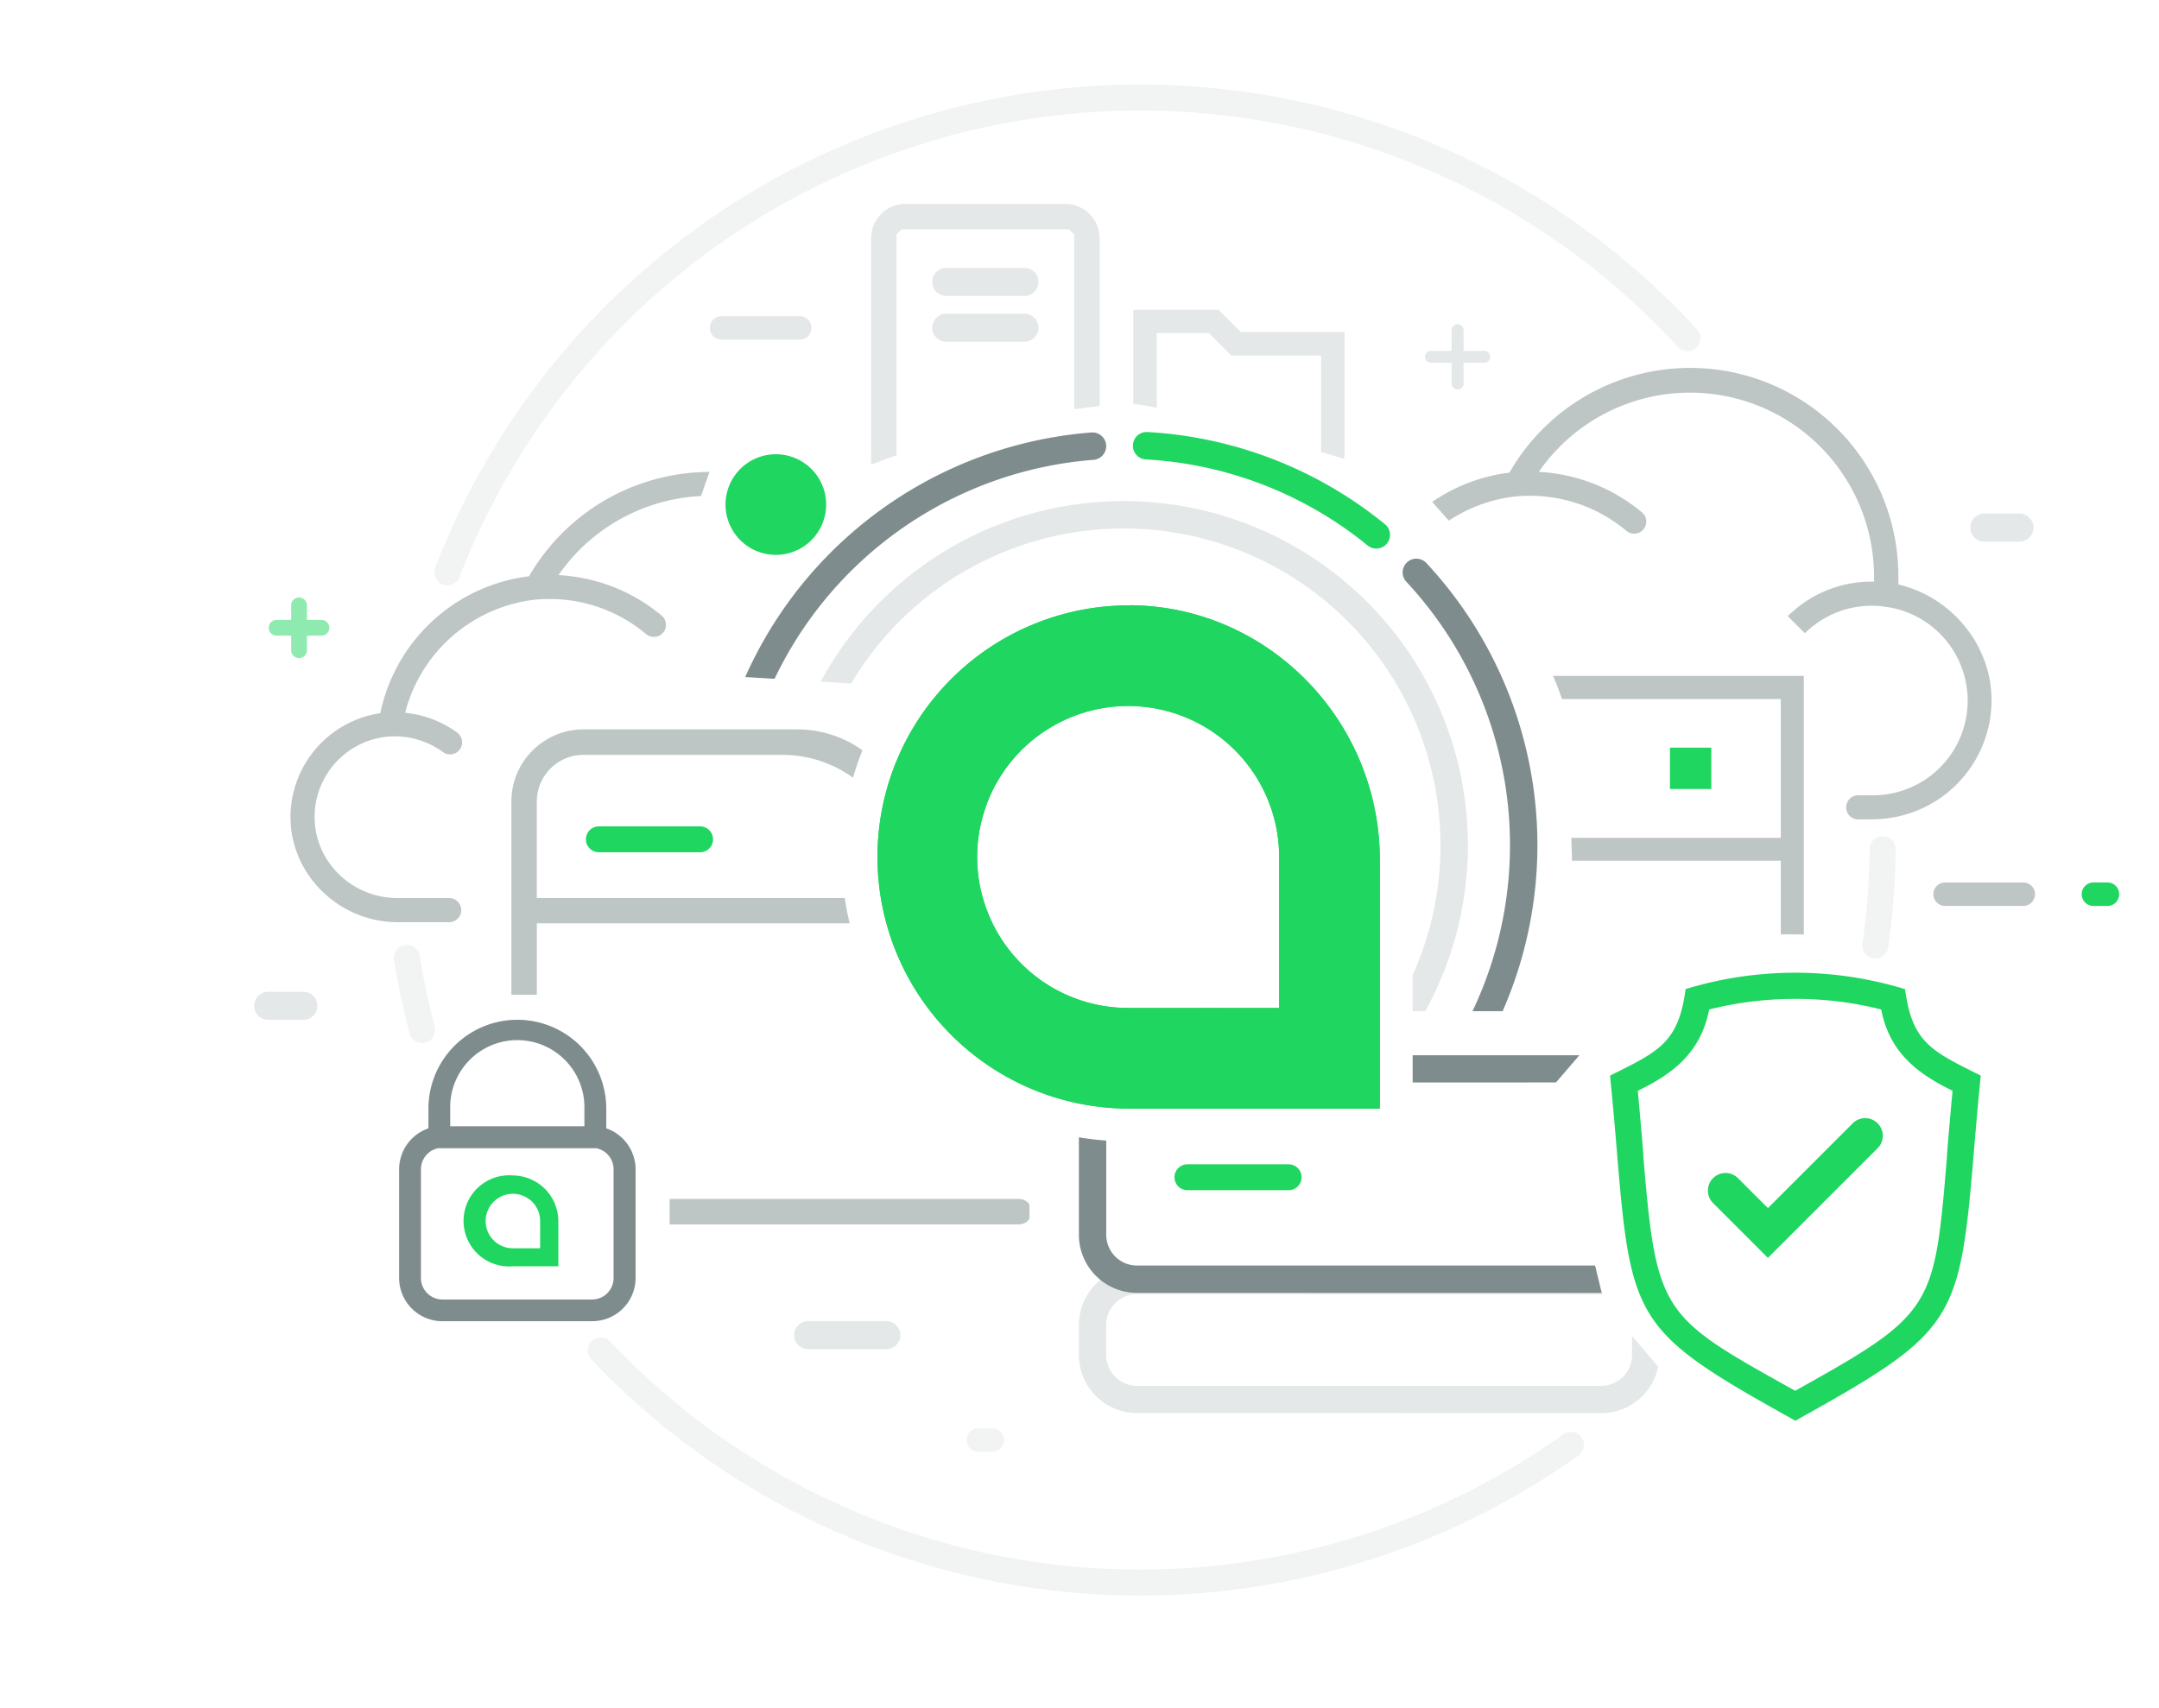 <svg xmlns="http://www.w3.org/2000/svg" viewBox="0 0 615.67 487.18"><defs><style>.cls-1{fill:#fff;}.cls-2,.cls-3,.cls-6{fill:#7f8c8d;}.cls-2,.cls-5,.cls-8{opacity:0.2;}.cls-12,.cls-3{opacity:0.5;}.cls-12,.cls-4{fill:#1ED660;}.cls-13,.cls-7{opacity:0.1;}.cls-10,.cls-11,.cls-13,.cls-8,.cls-9{fill:none;stroke-miterlimit:10;}.cls-10,.cls-13,.cls-8{stroke:#7f8c8d;}.cls-10,.cls-8,.cls-9{stroke-width:7.82px;}.cls-11,.cls-9{stroke:#1ED660;}.cls-10,.cls-11,.cls-13,.cls-9{stroke-linecap:round;}.cls-11{stroke-width:7.39px;}.cls-13{stroke-width:7.44px;}</style></defs><title>Page1_MAIN_04</title><g id="Layer_2" data-name="Layer 2"><rect class="cls-1" width="615.67" height="487.18"/></g><g id="Layer_9" data-name="Layer 9"><path class="cls-2" d="M7184.18,7044.59v13.26a7.81,7.81,0,0,0,7.8,7.8h44.66a7.81,7.81,0,0,0,7.8-7.8v-34.61h-29.56l-6.4-6.4h-24.29v27.75Zm53.56,13.26a1.1,1.1,0,0,1-1.1,1.1H7192a1.1,1.1,0,0,1-1.1-1.1v-34.32h14.83l6.4,6.4h25.64Z" transform="translate(-6861.03 -6928.53)"/><path class="cls-2" d="M7174.61,7052.35v-55.86a9.81,9.81,0,0,0-2.87-6.93h0a9.81,9.81,0,0,0-6.93-2.87h-45.58a9.81,9.81,0,0,0-6.93,2.87h0a9.81,9.81,0,0,0-2.87,6.93v70.9m7.24-3.52v-68.45l1.5-1.5h47.71l1.5,1.5v57.43" transform="translate(-6861.03 -6928.53)"/><path class="cls-1" d="M7104.24,7063.1s26-10.46,43.07-14.47c8.51-2,22.08-3.76,33.51-5s82.7,21.8,82.7,21.8l-3.08,26.35-152.21,6.17Z" transform="translate(-6861.03 -6928.53)"/><path class="cls-1" d="M7181.44,7075.33" transform="translate(-6861.03 -6928.53)"/><path class="cls-2" d="M7276.68,7039.63a1.7,1.7,0,0,1-1.7-1.7V7032h-5.9a1.7,1.7,0,1,1,0-3.4h5.9v-5.9a1.7,1.7,0,1,1,3.4,0v5.9h5.9a1.7,1.7,0,1,1,0,3.4h-5.9v5.9A1.7,1.7,0,0,1,7276.68,7039.63Z" transform="translate(-6861.03 -6928.53)"/><path class="cls-3" d="M7390.94,7162.23a3.44,3.44,0,1,1,0-6.89h3.55a27,27,0,0,0,3.78-53.81l-1.54-.19-.36,0c-.68,0-1.17-.05-1.65-.05a26.88,26.88,0,0,0-17.51,6.48l-1.53,1.32-4.87-4.87,1.75-1.54a33.72,33.72,0,0,1,22.13-8.27h.75s0-1.09,0-1.41a52.47,52.47,0,0,0-95.53-30l-.09.12h.15a49.85,49.85,0,0,1,29.26,11.51,3.44,3.44,0,0,1-2.2,6.1,3.42,3.42,0,0,1-2.2-.8,42.68,42.68,0,0,0-27.48-10c-1,0-2.07,0-3.11.11l-.34,0a43.28,43.28,0,0,0-37.77,32.26l0,.09h.09a30.18,30.18,0,0,1,14.74,5.64,3.44,3.44,0,0,1-4.07,5.55,23.29,23.29,0,0,0-13.67-4.48h-.56l-.53,0a23,23,0,0,0-21.83,23.25c.12,12.61,10.72,22.86,23.63,22.86h14.73a3.44,3.44,0,1,1,0,6.89H7254c-16.37,0-30.07-13.05-30.55-29.1a30,30,0,0,1,25.53-30.5h.06v-.06a49.44,49.44,0,0,1,42.42-39.11h0l0,0A59.38,59.38,0,0,1,7402.37,7093c0,.7,0,1.42,0,2.14v.07c15.51,3.7,26.65,17.59,26.58,33.24a34,34,0,0,1-33.9,33.74Z" transform="translate(-6861.03 -6928.53)"/><path class="cls-3" d="M7222.27,7258V7121.29h153.14V7258Zm6.58-6.58h140V7174h-140Zm0-83.93h140v-39.59h-140Z" transform="translate(-6861.03 -6928.53)"/><rect class="cls-4" x="476.21" y="213.23" width="11.79" height="11.79"/><path class="cls-1" d="M7263.53,7065.42s47.42,47.39,45.47,78.81c-1,16,2.46,72.69,2.46,72.69l-95.67,7.83s3.61-57.78-3.69-76.75-10.54-40-10.54-40Z" transform="translate(-6861.03 -6928.53)"/><path class="cls-3" d="M7415.7,7186.9a3.34,3.34,0,0,1,0-6.69H7438a3.34,3.34,0,0,1,0,6.69Z" transform="translate(-6861.03 -6928.53)"/><g class="cls-5"><path class="cls-6" d="M7436.9,7083h-10a4,4,0,1,1,0-8h10a4,4,0,0,1,0,8Z" transform="translate(-6861.03 -6928.53)"/></g><path class="cls-4" d="M7458,7186.9a3.34,3.34,0,0,1,0-6.69h4a3.34,3.34,0,1,1,0,6.69Z" transform="translate(-6861.03 -6928.53)"/><g class="cls-7"><path class="cls-6" d="M7140,7342.57a3.34,3.34,0,0,1,0-6.69h4a3.34,3.34,0,1,1,0,6.69Z" transform="translate(-6861.03 -6928.53)"/></g><path class="cls-2" d="M7089.09,7018.7a3.34,3.34,0,0,1,0,6.69H7066.8a3.34,3.34,0,0,1,0-6.69Z" transform="translate(-6861.03 -6928.53)"/><circle class="cls-8" cx="320.41" cy="241.08" r="94.28"/><path class="cls-9" d="M7188,7055.65a113.61,113.61,0,0,1,65.5,25.42" transform="translate(-6861.03 -6928.53)"/><path class="cls-10" d="M7264.92,7091.77a114.13,114.13,0,1,1-92.35-36" transform="translate(-6861.03 -6928.53)"/><polygon class="cls-1" points="355.29 396.48 115.24 396.48 115.24 184.28 189.18 191.67 269.77 196.6 355.29 184.28 355.29 396.48"/><path class="cls-3" d="M7027.42,7277.74a20.58,20.58,0,0,1-20.56-20.56V7157.11a20.58,20.58,0,0,1,20.56-20.56h61a32,32,0,0,1,23.44,10.26,34.6,34.6,0,0,0,25.35,11.1h51.8a20.58,20.58,0,0,1,20.56,20.56v36a3.58,3.58,0,0,1-3.58,3.58h-.14a3.59,3.59,0,0,1-3.53-3.58v-22.61H7014.12v65.3a13.32,13.32,0,0,0,13.31,13.31h124.35a3.63,3.63,0,0,1,0,7.25Zm0-133.93a13.32,13.32,0,0,0-13.31,13.31v27.51h188.25v-6.14a13.32,13.32,0,0,0-13.31-13.31h-56.11a32,32,0,0,1-23.44-10.26,34.6,34.6,0,0,0-25.35-11.1Z" transform="translate(-6861.03 -6928.53)"/><line class="cls-11" x1="170.77" y1="239.37" x2="199.64" y2="239.37"/><rect class="cls-1" x="293.56" y="288.39" width="193.67" height="97.33"/><path class="cls-2" d="M7185.25,7331.53a16.58,16.58,0,0,1-16.56-16.56v-8.61a16.5,16.5,0,0,1,4.25-11,17.17,17.17,0,0,1,12.31-5.52h132.42c8.09,0,12,5.11,12.15,5.33l.1.13a16.64,16.64,0,0,1,4.3,11.1V7315a16.58,16.58,0,0,1-16.56,16.56Zm0-33.93a8.77,8.77,0,0,0-8.76,8.76V7315a8.77,8.77,0,0,0,8.76,8.76h132.42a8.77,8.77,0,0,0,8.76-8.76v-8.61a8.77,8.77,0,0,0-8.76-8.76Z" transform="translate(-6861.03 -6928.53)"/><path class="cls-6" d="M7185.25,7297.26a16.58,16.58,0,0,1-16.56-16.56V7246a16.5,16.5,0,0,1,4.25-11,17.17,17.17,0,0,1,12.31-5.52h132.42c8.09,0,12,5.11,12.15,5.33l.1.13a16.64,16.64,0,0,1,4.3,11.1v34.68a16.58,16.58,0,0,1-16.56,16.56Zm0-60a8.77,8.77,0,0,0-8.76,8.76v34.68a8.77,8.77,0,0,0,8.76,8.76h132.42a8.77,8.77,0,0,0,8.76-8.76V7246a8.77,8.77,0,0,0-8.76-8.76Z" transform="translate(-6861.03 -6928.53)"/><line class="cls-11" x1="338.61" y1="335.75" x2="367.47" y2="335.75"/><rect class="cls-1" x="81.04" y="283.69" width="109.9" height="133.68"/><path class="cls-6" d="M6987.18,7305.34a12.35,12.35,0,0,1-12.34-12.34v-31a12.41,12.41,0,0,1,8-11.54l.36-.14v-5.59a25.36,25.36,0,0,1,50.72,0v5.59l.36.14a12.4,12.4,0,0,1,8,11.53v31a12.35,12.35,0,0,1-12.34,12.34Zm-1.33-49.32a6.14,6.14,0,0,0-4.78,6v31a6.12,6.12,0,0,0,6.12,6.12h42.72A6.12,6.12,0,0,0,7036,7293v-31a6.13,6.13,0,0,0-4.93-6l-.21,0h-44.7Zm41.83-6.27v-5a19.14,19.14,0,1,0-38.27,0v5Z" transform="translate(-6861.03 -6928.53)"/><path class="cls-4" d="M7007.35,7263.77a13,13,0,1,0-.1,25.91h13v-12.79a13.06,13.06,0,0,0-12.86-13.12m7.67,13v7.77h-7.77a7.77,7.77,0,1,1,7.77-7.77" transform="translate(-6861.03 -6928.53)"/><polygon class="cls-1" points="543.5 266.8 579.58 302.72 566.18 387.45 520.3 445.6 457.48 371.69 442.51 310.11 480.28 266.2 543.5 266.8"/><path class="cls-4" d="M7373,7333.72c-44.92-25-46.82-27.9-50.72-74.78-1.06-12.78-1.41-16.36-2.12-23.65l1.12-.56c13-6.45,18.45-9.15,20.43-24.12a107,107,0,0,1,62.49,0l.08,0c2,14.95,7.2,17.54,21,24.38l.59.3c-.74,7.59-1.06,11-2.12,23.65C7419.81,7305.81,7417.91,7308.71,7373,7333.72Zm0-120.3a99.31,99.31,0,0,0-23.78,2.82l-.79.2-.17.79c-2.64,12.11-10.89,17.75-19.4,22l-.79.4.08.88c.6,6.35,1.08,12.11,1.5,17.19l0,.58c3.73,44.86,5.19,45.68,42.67,66.54l.63.35.63-.35c38.94-21.67,39.08-23.36,42.67-66.54l0-.59c.42-5.08.9-10.84,1.5-17.18l.08-.89-.79-.4c-8.52-4.29-16.77-9.93-19.4-22l-.17-.79-.79-.2A99.48,99.48,0,0,0,7373,7213.41Z" transform="translate(-6861.03 -6928.53)"/><path class="cls-4" d="M7349.54,7271.64l15.64,15.64,31.28-31.28a5,5,0,0,0,0-7.1h0a5,5,0,0,0-7.1,0l-24.18,24.18-8.54-8.54a5,5,0,0,0-7.1,0h0A5,5,0,0,0,7349.54,7271.64Z" transform="translate(-6861.03 -6928.53)"/><path class="cls-3" d="M7060.93,7070a52.55,52.55,0,0,0-40.57,22.44l-.09.12h.15a49.85,49.85,0,0,1,29.26,11.51,3.44,3.44,0,0,1-2.2,6.1,3.42,3.42,0,0,1-2.2-.8,42.68,42.68,0,0,0-27.48-10c-1,0-2.07,0-3.11.11l-.34,0a43.28,43.28,0,0,0-37.77,32.26l0,.09h.09a30.18,30.18,0,0,1,14.74,5.64,3.44,3.44,0,0,1-4.07,5.55,23.29,23.29,0,0,0-13.67-4.48h-.56l-.53,0a23,23,0,0,0-21.83,23.25c.12,12.61,10.72,22.86,23.63,22.86h14.73a3.44,3.44,0,1,1,0,6.89h-14.68c-16.37,0-30.07-13.05-30.55-29.1a30,30,0,0,1,25.53-30.5h.06V7132a49.44,49.44,0,0,1,42.42-39.11h0l0,0a59.61,59.61,0,0,1,51.45-29.76" transform="translate(-6861.03 -6928.53)"/><g class="cls-5"><path class="cls-6" d="M7113.77,7313.31h-22.29a4,4,0,1,1,0-8h22.29a4,4,0,1,1,0,8Z" transform="translate(-6861.03 -6928.53)"/></g><g class="cls-5"><path class="cls-6" d="M7153.16,7026h-22.29a4,4,0,0,1,0-8h22.29a4,4,0,1,1,0,8Z" transform="translate(-6861.03 -6928.53)"/></g><path class="cls-12" d="M6946.31,7116.21a2.25,2.25,0,0,1-2.25-2.25v-4.14h-4.14a2.25,2.25,0,0,1,0-4.5h4.14v-4.13a2.25,2.25,0,1,1,4.5,0v4.13h4.14a2.25,2.25,0,0,1,0,4.5h-4.14V7114A2.25,2.25,0,0,1,6946.31,7116.21Z" transform="translate(-6861.03 -6928.53)"/><g class="cls-5"><path class="cls-6" d="M6947.52,7219.39h-10a4,4,0,0,1,0-8h10a4,4,0,0,1,0,8Z" transform="translate(-6861.03 -6928.53)"/></g><path class="cls-1" d="M7225.8,7172.9V7216h-43.06a43.06,43.06,0,1,1,43.06-43.06" transform="translate(-6861.03 -6928.53)"/><g class="cls-5"><path class="cls-6" d="M7153.16,7012.93h-22.29a4,4,0,1,1,0-8h22.29a4,4,0,1,1,0,8Z" transform="translate(-6861.03 -6928.53)"/></g><path class="cls-1" d="M7231.42,7172.9v48.68h-48.68a48.68,48.68,0,1,1,48.68-48.68m-48.06-81.13a81.13,81.13,0,1,0-.62,162.25h81.13v-80.11c0-44.73-35.78-81.81-80.51-82.14" transform="translate(-6861.03 -6928.53)"/><path class="cls-4" d="M7225.8,7172.9V7216h-43.06a43.06,43.06,0,1,1,43.06-43.06m-42.51-71.76a71.76,71.76,0,1,0-.54,143.52h71.76V7173.8c0-39.57-31.65-72.36-71.22-72.66" transform="translate(-6861.03 -6928.53)"/><path class="cls-4" d="M7072.13,7062.28a14.35,14.35,0,1,1,0,20.3,14.35,14.35,0,0,1,0-20.3" transform="translate(-6861.03 -6928.53)"/><path class="cls-4" d="M7225.8,7172.9V7216h-43.06a43.06,43.06,0,1,1,43.06-43.06m-42.51-71.76a71.76,71.76,0,1,0-.54,143.52h71.76V7173.8c0-39.57-31.65-72.36-71.22-72.66" transform="translate(-6861.03 -6928.53)"/><path class="cls-13" d="M6988.59,7091.77A211.82,211.82,0,0,1,7342.25,7025" transform="translate(-6861.03 -6928.53)"/><path class="cls-13" d="M6981.4,7222.31q-2.67-10.11-4.35-20.6" transform="translate(-6861.03 -6928.53)"/><path class="cls-13" d="M7309,7340.61a211.8,211.8,0,0,1-276.65-26.91" transform="translate(-6861.03 -6928.53)"/><path class="cls-13" d="M7397.91,7170.72a213.35,213.35,0,0,1-2.1,27.47" transform="translate(-6861.03 -6928.53)"/></g></svg>